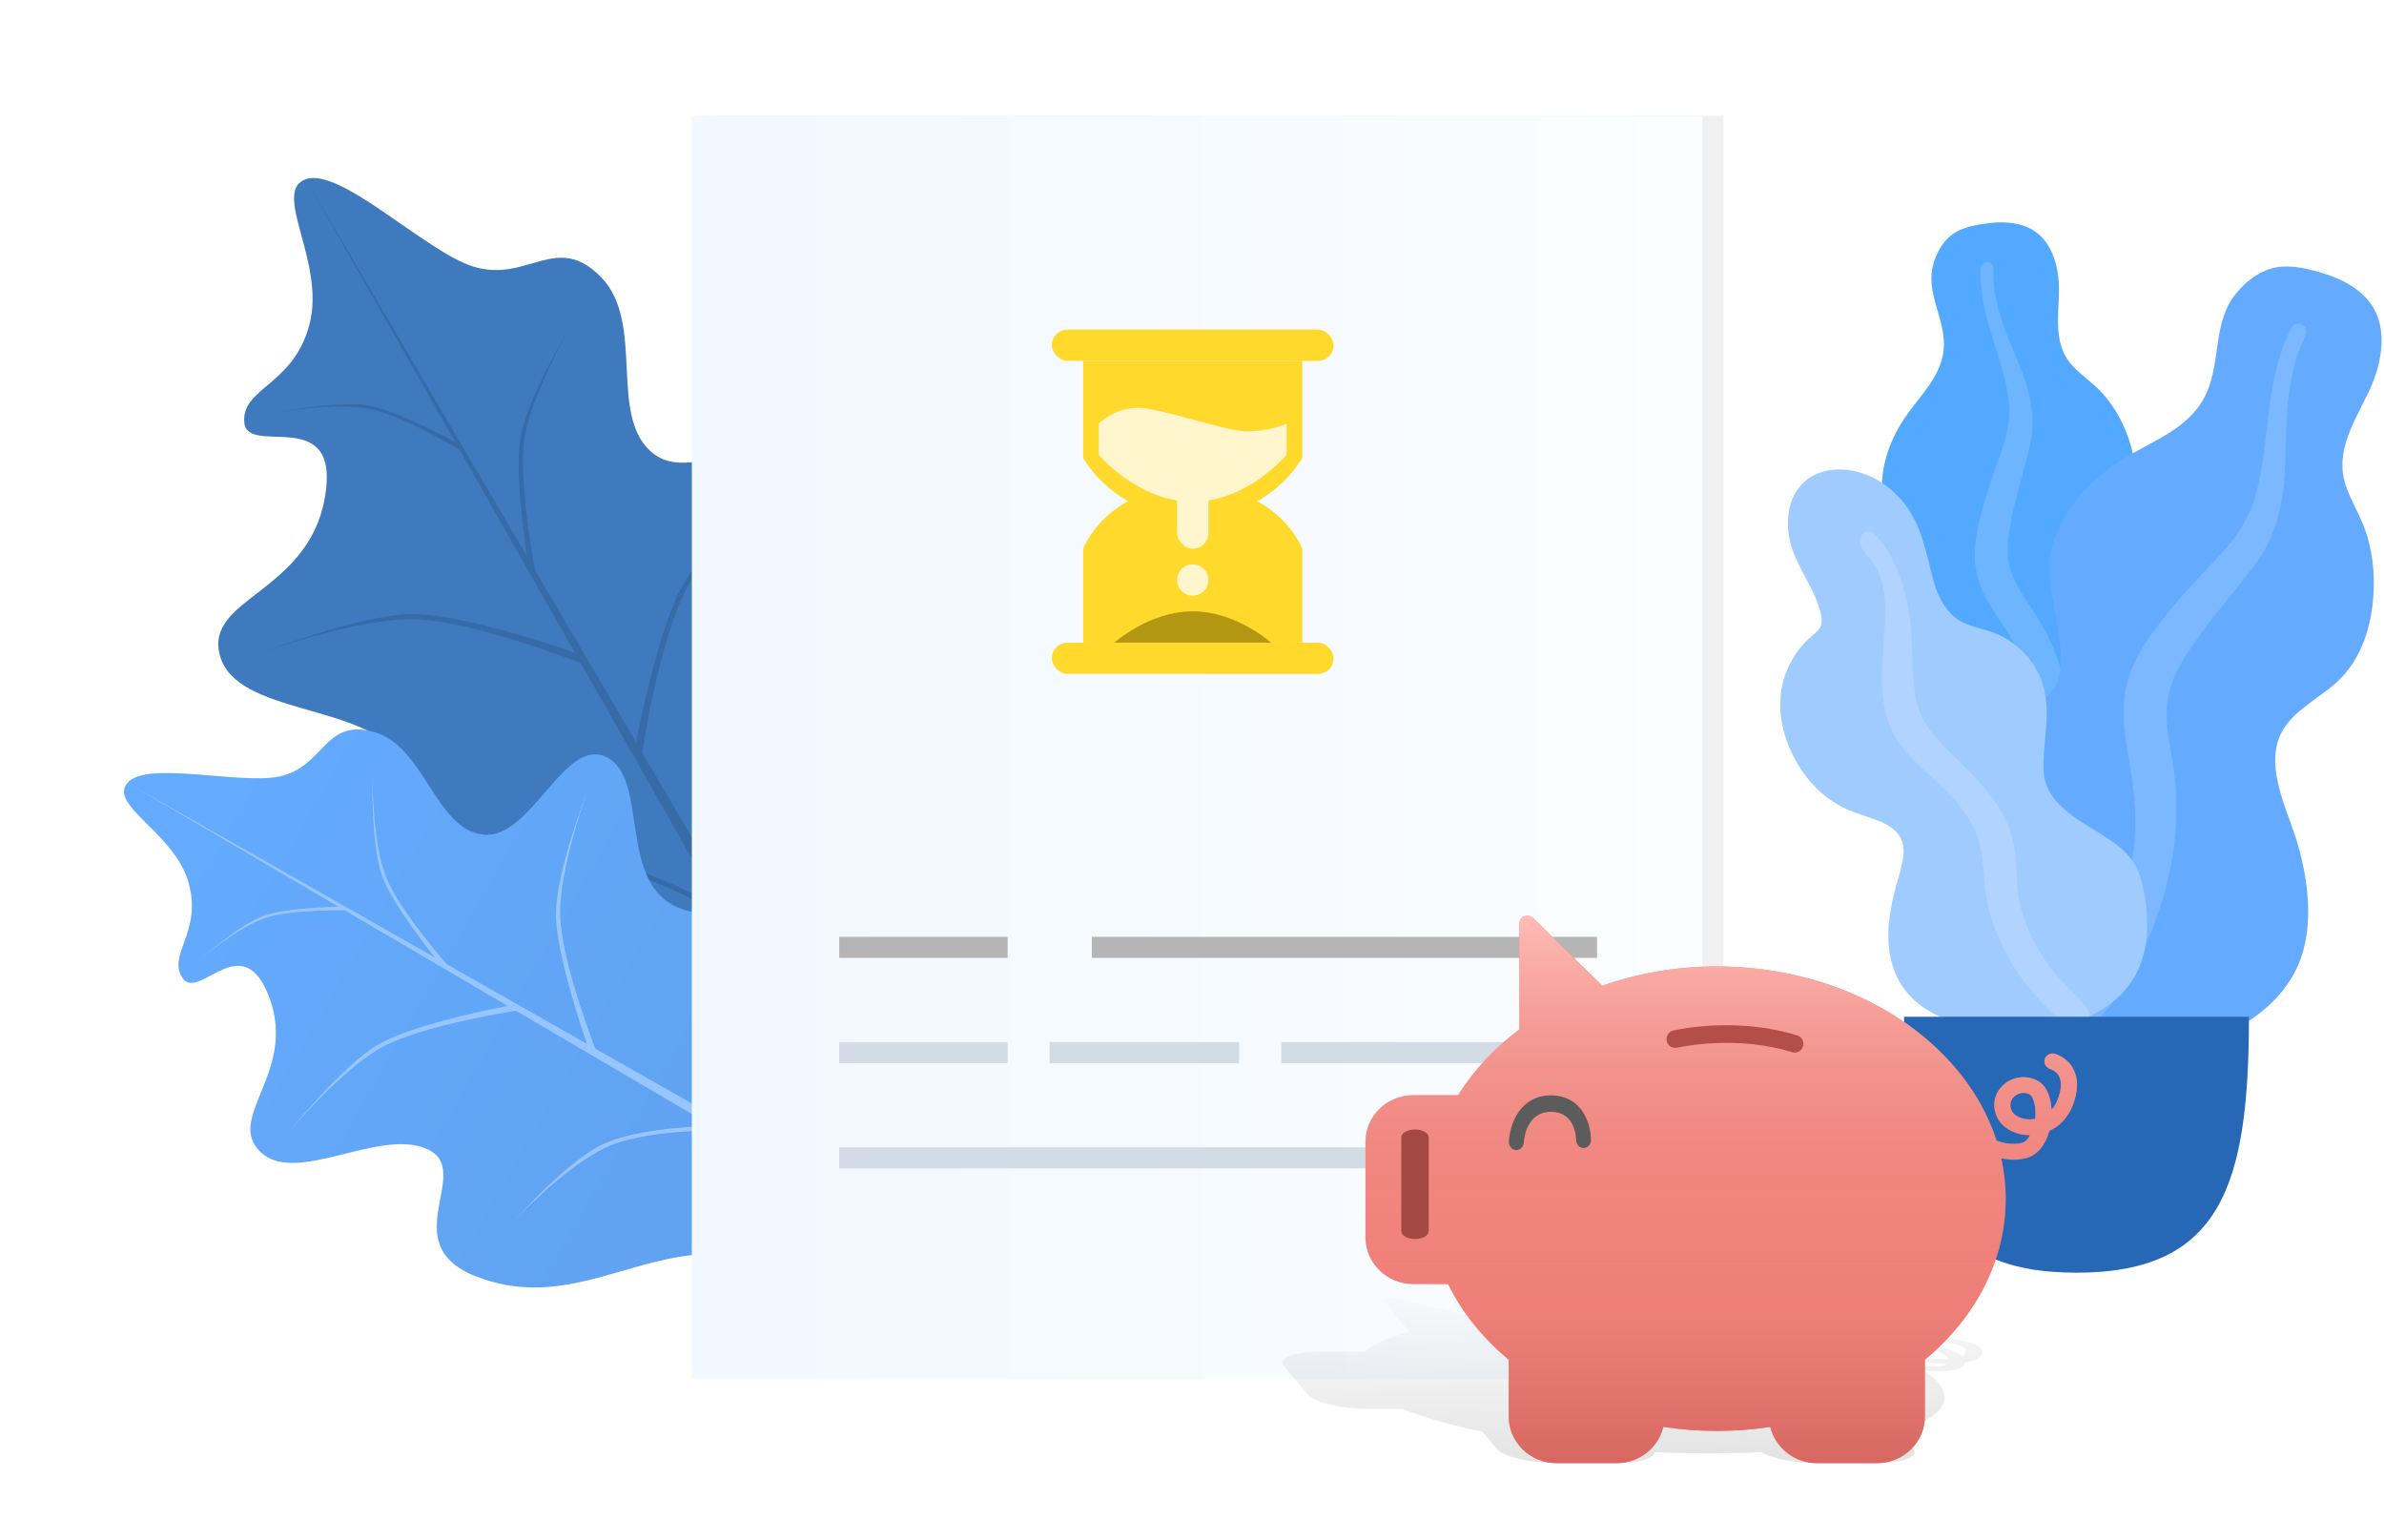 <svg width="113" height="73" viewBox="0 0 113 73" fill="none" xmlns="http://www.w3.org/2000/svg">
<path d="M94.286 10.576C94.886 10.503 95.527 10.529 96.086 10.765C97.273 11.268 97.61 12.668 97.594 13.806C97.577 15.031 97.316 16.368 98.249 17.355C98.678 17.809 99.211 18.156 99.632 18.618C100.082 19.112 100.435 19.677 100.697 20.283C101.177 21.397 101.412 22.708 100.973 23.877C100.587 24.906 99.615 25.834 99.825 27.005C100.044 28.225 101.277 29.159 102.048 30.068C102.92 31.097 103.724 32.412 103.856 33.761C103.982 35.054 103.418 36.362 102.553 37.34C100.823 39.293 98.224 40.251 95.603 40.245C94.49 40.242 93.23 40.192 92.269 39.595C91.973 39.41 91.816 39.203 91.639 38.916C91.481 38.658 91.272 38.49 91.031 38.307C90.499 37.906 90.115 37.366 89.87 36.761C88.919 34.411 89.679 31.504 91.011 29.418C91.326 28.923 91.585 28.448 91.431 27.858C91.271 27.243 90.878 26.688 90.531 26.16C90.187 25.637 89.795 25.139 89.526 24.574C89.245 23.982 89.166 23.362 89.216 22.714C89.309 21.497 89.835 20.375 90.58 19.396C91.298 18.453 92.141 17.552 92.142 16.316C92.145 15.008 91.268 13.843 91.641 12.512C91.796 11.961 92.107 11.396 92.607 11.065C93.087 10.748 93.721 10.645 94.286 10.576Z" fill="#52A9FF"/>
<path d="M93.894 12.669C93.905 12.493 94.114 12.387 94.278 12.433C94.495 12.494 94.491 12.695 94.485 12.875C94.468 13.428 94.548 13.966 94.681 14.502C94.958 15.617 95.469 16.645 95.874 17.717C96.279 18.787 96.469 19.892 96.232 21.025C96.008 22.093 95.656 23.134 95.427 24.203C95.225 25.146 95.01 26.14 95.318 27.08C95.614 27.985 96.268 28.722 96.739 29.539C97.715 31.232 98.147 33.111 98.205 35.043C98.232 35.941 98.208 36.846 97.999 37.727C97.879 38.233 97.718 38.918 97.283 39.268C97.082 39.43 96.739 39.486 96.57 39.247C96.412 39.022 96.551 38.675 96.601 38.437C96.819 37.402 96.863 36.346 96.811 35.296C96.76 34.279 96.64 33.263 96.319 32.292C96.021 31.39 95.569 30.581 95.037 29.792C94.494 28.988 93.931 28.183 93.707 27.231C93.479 26.264 93.664 25.28 93.911 24.331C94.173 23.328 94.515 22.353 94.87 21.377C95.215 20.426 95.337 19.526 95.147 18.53C94.77 16.563 93.762 14.717 93.894 12.669Z" fill="#6DB6FF"/>
<path d="M110.139 12.963C110.882 13.188 111.62 13.551 112.149 14.121C113.276 15.332 112.93 17.163 112.308 18.5C111.639 19.939 110.625 21.386 111.197 23.037C111.459 23.797 111.901 24.484 112.151 25.249C112.417 26.067 112.532 26.918 112.517 27.771C112.49 29.338 112.072 31.01 110.939 32.164C109.94 33.181 108.308 33.774 107.935 35.267C107.545 36.825 108.497 38.569 108.92 40.044C109.399 41.714 109.644 43.686 109.084 45.351C108.548 46.946 107.194 48.2 105.661 48.906C102.598 50.318 99.042 50.101 95.971 48.733C94.667 48.152 93.216 47.439 92.405 46.234C92.155 45.862 92.081 45.536 92.026 45.104C91.977 44.717 91.821 44.41 91.634 44.068C91.223 43.318 91.059 42.48 91.092 41.637C91.221 38.364 93.652 35.321 96.319 33.545C96.951 33.124 97.505 32.695 97.638 31.919C97.776 31.108 97.609 30.248 97.481 29.442C97.355 28.646 97.159 27.853 97.143 27.045C97.127 26.199 97.362 25.425 97.763 24.685C98.517 23.294 99.729 22.24 101.121 21.469C102.462 20.727 103.928 20.098 104.585 18.639C105.28 17.092 104.869 15.259 106.011 13.879C106.485 13.308 107.148 12.801 107.911 12.67C108.642 12.544 109.44 12.751 110.139 12.963Z" fill="#64ABFF"/>
<path d="M108.621 15.521C108.727 15.319 109.026 15.303 109.194 15.443C109.416 15.628 109.305 15.865 109.204 16.075C108.893 16.721 108.705 17.399 108.579 18.104C108.318 19.57 108.377 21.054 108.288 22.535C108.2 24.015 107.842 25.423 106.97 26.64C106.148 27.788 105.19 28.836 104.361 29.982C103.631 30.993 102.858 32.058 102.724 33.332C102.595 34.558 102.974 35.773 103.095 36.988C103.348 39.504 102.868 41.954 101.922 44.273C101.482 45.35 100.979 46.41 100.273 47.343C99.867 47.881 99.318 48.607 98.626 48.794C98.306 48.88 97.876 48.767 97.804 48.395C97.736 48.047 98.081 47.709 98.265 47.452C99.063 46.342 99.668 45.113 100.158 43.842C100.633 42.611 101.025 41.346 101.16 40.028C101.285 38.805 101.181 37.609 100.972 36.397C100.76 35.161 100.523 33.913 100.761 32.668C101.002 31.404 101.735 30.335 102.522 29.341C103.354 28.29 104.266 27.315 105.192 26.344C106.095 25.398 106.711 24.396 107.01 23.117C107.602 20.591 107.393 17.878 108.621 15.521Z" fill="#7CB8FF"/>
<path d="M87.17 22.254C88.405 22.254 89.491 22.908 90.24 23.835C91.116 24.921 91.293 26.247 91.649 27.541C91.826 28.185 92.13 28.824 92.664 29.262C93.149 29.66 93.765 29.739 94.346 29.934C95.507 30.322 96.444 31.258 96.814 32.4C97.266 33.793 96.788 35.198 96.87 36.609C96.946 37.906 98.226 38.715 99.257 39.336C100.273 39.949 101.188 40.522 101.494 41.716C101.819 42.982 101.928 44.396 101.478 45.647C100.73 47.729 98.54 48.646 96.424 48.788C94.503 48.917 92.088 48.715 90.646 47.324C89.783 46.491 89.47 45.327 89.509 44.168C89.533 43.448 89.676 42.734 89.861 42.038C89.992 41.544 90.169 41.053 90.219 40.543C90.353 39.187 89.097 38.926 88.028 38.554C86.669 38.08 85.718 37.186 85.057 35.941C84.441 34.781 84.182 33.479 84.551 32.202C84.74 31.55 85.082 30.959 85.546 30.456C85.75 30.234 86.038 30.049 86.222 29.817C86.394 29.599 86.357 29.318 86.298 29.064C86.023 27.888 85.169 26.915 84.864 25.741C84.588 24.682 84.751 23.364 85.721 22.681C86.141 22.386 86.657 22.258 87.17 22.254Z" fill="#A0CBFF"/>
<path d="M88.853 25.317C90.163 26.709 90.519 28.598 90.623 30.429C90.681 31.455 90.621 32.538 90.923 33.534C91.181 34.386 91.787 35.037 92.412 35.653C93.67 36.892 95.073 38.153 95.441 39.946C95.656 40.999 95.511 42.086 95.809 43.127C96.08 44.074 96.558 45.003 97.138 45.802C97.606 46.446 98.215 46.939 98.726 47.538C98.882 47.722 99.106 47.991 99.041 48.25C98.966 48.552 98.58 48.648 98.306 48.601C97.666 48.49 97.128 47.881 96.71 47.438C96.099 46.79 95.58 46.094 95.158 45.313C94.69 44.445 94.312 43.524 94.151 42.551C93.984 41.541 94.067 40.489 93.685 39.52C93.042 37.889 91.483 36.927 90.356 35.656C88.952 34.072 89.161 32.101 89.305 30.153C89.384 29.082 89.463 27.874 88.921 26.896C88.714 26.523 88.252 26.175 88.163 25.751C88.082 25.363 88.527 24.97 88.853 25.317Z" fill="#B0D4FF"/>
<path d="M90.25 48.194C90.25 56.155 91.552 60.327 98.424 60.327C105.296 60.327 106.598 56.155 106.598 48.194H90.25Z" fill="#2668B6"/>
<path d="M41.117 53.162C43.587 47.686 45.864 37.465 45.278 34.165C44.691 30.864 41.157 34.063 38.786 30.962C36.415 27.861 41.067 23.612 39.561 21.247C38.054 18.882 33.306 23.211 31.025 21.541C28.744 19.872 30.64 15.36 28.503 13.151C26.365 10.942 24.987 13.46 22.394 12.623C20.148 11.898 16.137 7.917 14.497 8.494C12.857 9.072 15.422 12.397 14.678 15.341C13.933 18.284 11.435 18.36 11.579 20.026C11.723 21.691 16.203 19.091 15.393 23.616C14.582 28.141 9.627 28.347 10.435 31.112C11.243 33.877 17.144 33.339 18.964 35.833C20.784 38.327 14.481 39.659 17.709 43.71C20.936 47.762 25.516 47.216 29.505 49.063C32.984 50.675 35.214 53.417 39.87 53.881C40.167 53.911 40.991 53.441 41.117 53.162Z" fill="#3F7ABF"/>
<path d="M42.41 35.83C42.41 35.83 39.627 38.409 38.325 40.843C37.022 43.276 37.458 47.977 37.458 47.977L37.171 47.479C37.171 47.479 36.926 42.764 38.181 40.594C39.435 38.423 42.41 35.83 42.41 35.83Z" fill="#376BA8"/>
<path d="M21.38 42.002C21.38 42.002 25.004 40.881 27.763 40.97C30.522 41.058 34.624 43.642 34.624 43.642L34.336 43.145C34.336 43.145 30.126 40.72 27.619 40.721C25.113 40.722 21.38 42.002 21.38 42.002Z" fill="#376BA8"/>
<path d="M37.615 22.346C37.615 22.346 33.836 25.499 32.533 27.933C31.23 30.367 30.421 35.787 30.421 35.787L30.133 35.289C30.133 35.289 31.135 29.855 32.389 27.684C33.644 25.514 37.615 22.346 37.615 22.346Z" fill="#376BA8"/>
<path d="M12.348 30.963C12.348 30.963 16.969 29.267 19.728 29.356C22.488 29.444 27.586 31.453 27.586 31.453L27.299 30.955C27.299 30.955 22.092 29.106 19.585 29.107C17.078 29.108 12.348 30.963 12.348 30.963Z" fill="#376BA8"/>
<path d="M27.106 15.35C27.106 15.35 25.162 18.692 24.854 20.838C24.546 22.983 25.406 27.2 25.406 27.2L25.06 26.91C25.06 26.91 24.338 22.631 24.681 20.693C25.024 18.755 27.106 15.35 27.106 15.35Z" fill="#376BA8"/>
<path d="M12.978 19.573C12.978 19.573 15.919 19.045 17.559 19.389C19.199 19.733 22.035 21.471 22.035 21.471L21.916 21.143C21.916 21.143 18.998 19.488 17.5 19.225C16.001 18.962 12.978 19.573 12.978 19.573Z" fill="#376BA8"/>
<path d="M14.494 8.496L45.883 61.994L45.136 62.425L14.494 8.496Z" fill="#376BA8"/>
<path d="M42.782 57.647C42.298 52.808 39.757 44.721 38.01 42.645C36.263 40.568 35.08 44.242 32.163 43.027C29.245 41.812 30.787 36.951 28.774 35.902C26.761 34.854 25.184 39.811 22.909 39.563C20.634 39.316 20.137 35.386 17.744 34.702C15.352 34.019 15.405 36.342 13.248 36.805C11.38 37.205 6.956 36.038 6.041 37.107C5.125 38.175 8.269 39.468 8.938 41.833C9.608 44.198 7.887 45.263 8.662 46.372C9.437 47.481 11.526 43.845 12.789 47.345C14.053 50.846 10.662 52.996 12.348 54.607C14.034 56.219 17.952 53.453 20.238 54.465C22.524 55.476 18.643 58.962 22.546 60.495C26.449 62.029 29.439 59.793 32.983 59.474C36.074 59.196 38.748 60.215 42.2 58.656C42.42 58.556 42.807 57.893 42.782 57.647Z" fill="url(#paint0_linear)"/>
<path d="M36.674 44.973C36.674 44.973 35.767 47.907 35.839 50.14C35.91 52.374 38.119 55.492 38.119 55.492L37.716 55.26C37.716 55.26 35.636 52.053 35.637 50.024C35.638 47.995 36.674 44.973 36.674 44.973Z" fill="#97C6FF"/>
<path d="M24.428 57.812C24.428 57.812 26.516 55.559 28.486 54.504C30.456 53.45 34.377 53.601 34.377 53.601L33.975 53.369C33.975 53.369 30.041 53.373 28.285 54.388C26.527 55.404 24.428 57.812 24.428 57.812Z" fill="#97C6FF"/>
<path d="M27.855 37.46C27.855 37.46 26.482 41.201 26.553 43.434C26.625 45.668 28.251 49.795 28.251 49.795L27.848 49.563C27.848 49.563 26.351 45.347 26.352 43.318C26.353 41.289 27.855 37.46 27.855 37.46Z" fill="#97C6FF"/>
<path d="M13.629 53.729C13.629 53.729 16.182 50.669 18.152 49.614C20.122 48.56 24.51 47.904 24.51 47.904L24.107 47.672C24.107 47.672 19.708 48.483 17.951 49.498C16.194 50.514 13.629 53.729 13.629 53.729Z" fill="#97C6FF"/>
<path d="M17.655 36.81C17.655 36.81 17.645 39.939 18.298 41.568C18.951 43.197 21.26 45.805 21.26 45.805L20.9 45.742C20.9 45.742 18.662 43.034 18.118 41.536C17.574 40.039 17.655 36.81 17.655 36.81Z" fill="#97C6FF"/>
<path d="M9.46 45.488C9.46 45.488 11.308 43.928 12.597 43.505C13.886 43.082 16.578 43.153 16.578 43.153L16.361 42.971C16.361 42.971 13.646 42.992 12.489 43.414C11.332 43.836 9.46 45.488 9.46 45.488Z" fill="#97C6FF"/>
<path d="M6.039 37.109L49.699 61.909L49.35 62.515L6.039 37.109Z" fill="#97C6FF"/>
<path fill-rule="evenodd" clip-rule="evenodd" d="M33.791 5.491H81.687V65.361H33.791V5.491Z" fill="#F0F0F0"/>
<g filter="url(#filter0_d)">
<rect x="32.793" y="4.493" width="47.896" height="59.87" fill="url(#paint1_linear)"/>
</g>
<rect x="49.857" y="30.461" width="13.355" height="1.484" rx="0.742" fill="#FFDA2C"/>
<path fill-rule="evenodd" clip-rule="evenodd" d="M51.341 30.461H61.728V26.009C61.728 26.009 60.615 23.041 56.535 23.041C52.454 23.041 51.341 26.009 51.341 26.009V30.461Z" fill="#FFDA2C"/>
<path fill-rule="evenodd" clip-rule="evenodd" d="M52.825 30.461H60.245C60.245 30.461 58.596 28.977 56.535 28.977C54.474 28.977 52.825 30.461 52.825 30.461Z" fill="#B39712"/>
<path fill-rule="evenodd" clip-rule="evenodd" d="M51.341 17.106H61.728V21.699C61.728 21.699 60.245 24.525 56.535 24.525C52.825 24.525 51.341 21.699 51.341 21.699V17.106Z" fill="#FFDA2C"/>
<path fill-rule="evenodd" clip-rule="evenodd" d="M52.083 20.074C52.083 20.074 52.825 19.332 53.938 19.332C55.051 19.332 58.019 20.445 59.132 20.445C60.245 20.445 60.986 20.074 60.986 20.074V21.558C60.986 21.558 59.132 23.783 56.535 23.783C53.938 23.783 52.083 21.558 52.083 21.558V20.074Z" fill="#FFF6CE"/>
<rect x="49.857" y="15.622" width="13.355" height="1.484" rx="0.742" fill="#FFDA2C"/>
<rect x="55.793" y="23.041" width="1.484" height="2.968" rx="0.742" fill="#FFF6CE"/>
<path fill-rule="evenodd" clip-rule="evenodd" d="M56.535 28.235C56.945 28.235 57.277 27.903 57.277 27.493C57.277 27.083 56.945 26.751 56.535 26.751C56.125 26.751 55.793 27.083 55.793 27.493C55.793 27.903 56.125 28.235 56.535 28.235Z" fill="#FFF6CE"/>
<rect x="39.778" y="54.385" width="33.926" height="0.998" fill="#D3DBE4"/>
<path fill-rule="evenodd" clip-rule="evenodd" d="M60.732 49.396H73.704V50.394H60.732V49.396Z" fill="#D3DBE4"/>
<rect x="49.756" y="49.396" width="8.981" height="0.998" fill="#D3DBE4"/>
<rect x="39.778" y="49.396" width="7.983" height="0.998" fill="#D3DBE4"/>
<rect x="51.752" y="44.407" width="23.948" height="0.998" fill="#B5B5B5"/>
<rect x="39.778" y="44.407" width="7.983" height="0.998" fill="#B5B5B5"/>
<path fill-rule="evenodd" clip-rule="evenodd" d="M92.466 63.476C92.564 63.485 93.105 63.532 93.52 63.691C93.879 63.827 94.019 63.998 93.948 64.201C93.872 64.397 93.545 64.519 93.136 64.583C93.126 64.791 92.845 64.935 92.358 64.975C92.168 64.989 91.975 64.996 91.783 64.996C91.58 64.996 91.382 64.988 91.189 64.977C91.481 65.165 91.72 65.359 91.886 65.556C92.614 66.425 91.944 67.245 89.995 67.869L90.678 68.683C90.987 69.052 90.225 69.352 88.981 69.352H86.103C85.051 69.352 83.957 69.129 83.475 68.833C81.86 68.91 80.145 68.91 78.405 68.833C78.423 69.129 77.704 69.352 76.648 69.352H73.77C72.526 69.352 71.26 69.052 70.951 68.683L70.268 67.869C68.751 67.552 67.482 67.188 66.484 66.784L65.437 66.781H64.825C63.581 66.781 62.315 66.481 62.006 66.112L60.855 64.74C60.546 64.371 61.308 64.071 62.552 64.071H64.683C65.12 63.711 65.844 63.392 66.796 63.126L65.522 61.607C65.484 61.562 65.544 61.52 65.672 61.503C65.799 61.486 65.971 61.495 66.11 61.528L70.2 62.499C71.741 62.319 73.499 62.222 75.397 62.222C81.493 62.222 87.489 63.197 90.384 64.541C90.515 64.601 90.638 64.662 90.754 64.723C91.118 64.76 91.581 64.787 91.982 64.754C92.122 64.743 92.227 64.704 92.265 64.644C91.638 64.644 91.013 64.562 90.622 64.432C90.558 64.411 90.498 64.389 90.447 64.365C90.088 64.198 90.084 64.024 90.441 63.911C90.776 63.804 91.34 63.783 91.879 63.851C91.896 63.853 91.914 63.855 91.931 63.857C91.956 63.86 91.98 63.863 92.003 63.867C92.482 63.94 92.813 64.107 92.988 64.279C93.074 64.24 93.138 64.189 93.163 64.123C93.213 63.986 93.137 63.872 92.935 63.796C92.733 63.719 92.453 63.695 92.449 63.695C92.384 63.691 92.322 63.681 92.27 63.669C92.144 63.642 92.055 63.6 92.057 63.557C92.059 63.496 92.236 63.459 92.456 63.475C92.458 63.475 92.462 63.476 92.466 63.476ZM91.458 64.038C91.297 64.038 91.16 64.057 91.076 64.084C91.013 64.105 90.89 64.159 91.022 64.248C91.039 64.259 91.061 64.271 91.091 64.285C91.261 64.364 91.673 64.418 92.086 64.418C92.093 64.418 92.1 64.417 92.108 64.417C92.16 64.416 92.235 64.415 92.321 64.41C92.237 64.237 91.979 64.093 91.772 64.062C91.666 64.044 91.565 64.038 91.469 64.038H91.458Z" fill="url(#paint2_linear)"/>
<path fill-rule="evenodd" clip-rule="evenodd" d="M97.394 49.951C97.485 49.98 97.986 50.135 98.268 50.66C98.513 51.109 98.51 51.674 98.268 52.345C98.027 52.992 97.599 53.393 97.136 53.606C96.952 54.292 96.55 54.767 96.03 54.898C95.827 54.947 95.628 54.969 95.437 54.969C95.234 54.969 95.043 54.943 94.859 54.906C94.993 55.528 95.069 56.168 95.069 56.819C95.069 59.688 93.711 62.395 91.239 64.454V67.143C91.239 68.36 90.225 69.352 88.981 69.352H86.103C85.051 69.352 84.144 68.615 83.911 67.637C82.231 67.892 80.516 67.892 78.84 67.637C78.611 68.615 77.704 69.352 76.648 69.352H73.77C72.526 69.352 71.512 68.36 71.512 67.143V64.454C70.261 63.41 69.297 62.208 68.638 60.871L67.594 60.864H66.981C65.738 60.864 64.724 59.871 64.724 58.654V54.123C64.724 52.906 65.738 51.914 66.981 51.914H69.113C69.852 50.727 70.843 49.675 72.017 48.795V43.781C72.017 43.631 72.113 43.492 72.255 43.436C72.396 43.38 72.561 43.41 72.672 43.519L75.947 46.724C77.639 46.132 79.479 45.81 81.377 45.81C87.473 45.81 92.651 49.031 94.419 53.468C94.499 53.666 94.572 53.865 94.637 54.067C94.97 54.191 95.41 54.281 95.838 54.172C95.988 54.135 96.126 54.003 96.213 53.809C95.586 53.809 95.031 53.535 94.748 53.108C94.702 53.037 94.66 52.966 94.629 52.888C94.411 52.333 94.553 51.761 95.004 51.386C95.429 51.034 96.011 50.963 96.493 51.188C96.508 51.195 96.524 51.202 96.539 51.209C96.562 51.219 96.583 51.229 96.604 51.24C97.021 51.483 97.212 52.034 97.243 52.603C97.362 52.472 97.469 52.303 97.549 52.086C97.713 51.633 97.733 51.259 97.595 51.008C97.457 50.753 97.197 50.675 97.193 50.675C97.132 50.66 97.078 50.626 97.036 50.588C96.933 50.498 96.879 50.36 96.918 50.218C96.971 50.016 97.178 49.896 97.384 49.948C97.387 49.949 97.39 49.95 97.394 49.951ZM95.915 51.805C95.754 51.805 95.601 51.869 95.494 51.959C95.414 52.026 95.245 52.206 95.303 52.498C95.31 52.536 95.322 52.577 95.341 52.622C95.444 52.884 95.812 53.06 96.225 53.06C96.232 53.059 96.239 53.059 96.247 53.058C96.3 53.055 96.376 53.05 96.466 53.034C96.527 52.464 96.389 51.989 96.21 51.884C96.118 51.828 96.022 51.805 95.927 51.805H95.915Z" fill="#F78780"/>
<path fill-rule="evenodd" clip-rule="evenodd" d="M97.394 49.951C97.485 49.98 97.986 50.135 98.268 50.66C98.513 51.109 98.51 51.674 98.268 52.345C98.027 52.992 97.599 53.393 97.136 53.606C96.952 54.292 96.55 54.767 96.03 54.898C95.827 54.947 95.628 54.969 95.437 54.969C95.234 54.969 95.043 54.943 94.859 54.906C94.993 55.528 95.069 56.168 95.069 56.819C95.069 59.688 93.711 62.395 91.239 64.454V67.143C91.239 68.36 90.225 69.352 88.981 69.352H86.103C85.051 69.352 84.144 68.615 83.911 67.637C82.231 67.892 80.516 67.892 78.84 67.637C78.611 68.615 77.704 69.352 76.648 69.352H73.77C72.526 69.352 71.512 68.36 71.512 67.143V64.454C70.261 63.41 69.297 62.208 68.638 60.871L67.594 60.864H66.981C65.738 60.864 64.724 59.871 64.724 58.654V54.123C64.724 52.906 65.738 51.914 66.981 51.914H69.113C69.852 50.727 70.843 49.675 72.017 48.795V43.781C72.017 43.631 72.113 43.492 72.255 43.436C72.396 43.38 72.561 43.41 72.672 43.519L75.947 46.724C77.639 46.132 79.479 45.81 81.377 45.81C87.473 45.81 92.651 49.031 94.419 53.468C94.499 53.666 94.572 53.865 94.637 54.067C94.97 54.191 95.41 54.281 95.838 54.172C95.988 54.135 96.126 54.003 96.213 53.809C95.586 53.809 95.031 53.535 94.748 53.108C94.702 53.037 94.66 52.966 94.629 52.888C94.411 52.333 94.553 51.761 95.004 51.386C95.429 51.034 96.011 50.963 96.493 51.188C96.508 51.195 96.524 51.202 96.539 51.209C96.562 51.219 96.583 51.229 96.604 51.24C97.021 51.483 97.212 52.034 97.243 52.603C97.362 52.472 97.469 52.303 97.549 52.086C97.713 51.633 97.733 51.259 97.595 51.008C97.457 50.753 97.197 50.675 97.193 50.675C97.132 50.66 97.078 50.626 97.036 50.588C96.933 50.498 96.879 50.36 96.918 50.218C96.971 50.016 97.178 49.896 97.384 49.948C97.387 49.949 97.39 49.95 97.394 49.951ZM95.915 51.805C95.754 51.805 95.601 51.869 95.494 51.959C95.414 52.026 95.245 52.206 95.303 52.498C95.31 52.536 95.322 52.577 95.341 52.622C95.444 52.884 95.812 53.06 96.225 53.06C96.232 53.059 96.239 53.059 96.247 53.058C96.3 53.055 96.376 53.05 96.466 53.034C96.527 52.464 96.389 51.989 96.21 51.884C96.118 51.828 96.022 51.805 95.927 51.805H95.915Z" fill="url(#paint3_linear)"/>
<path fill-rule="evenodd" clip-rule="evenodd" d="M97.394 49.951C97.485 49.98 97.986 50.135 98.268 50.66C98.513 51.109 98.51 51.674 98.268 52.345C98.027 52.992 97.599 53.393 97.136 53.606C96.952 54.292 96.55 54.767 96.03 54.898C95.827 54.947 95.628 54.969 95.437 54.969C95.234 54.969 95.043 54.943 94.859 54.906C94.993 55.528 95.069 56.168 95.069 56.819C95.069 59.688 93.711 62.395 91.239 64.454V67.143C91.239 68.36 90.225 69.352 88.981 69.352H86.103C85.051 69.352 84.144 68.615 83.911 67.637C82.231 67.892 80.516 67.892 78.84 67.637C78.611 68.615 77.704 69.352 76.648 69.352H73.77C72.526 69.352 71.512 68.36 71.512 67.143V64.454C70.261 63.41 69.297 62.208 68.638 60.871L67.594 60.864H66.981C65.738 60.864 64.724 59.871 64.724 58.654V54.123C64.724 52.906 65.738 51.914 66.981 51.914H69.113C69.852 50.727 70.843 49.675 72.017 48.795V43.781C72.017 43.631 72.113 43.492 72.255 43.436C72.396 43.38 72.561 43.41 72.672 43.519L75.947 46.724C77.639 46.132 79.479 45.81 81.377 45.81C87.473 45.81 92.651 49.031 94.419 53.468C94.499 53.666 94.572 53.865 94.637 54.067C94.97 54.191 95.41 54.281 95.838 54.172C95.988 54.135 96.126 54.003 96.213 53.809C95.586 53.809 95.031 53.535 94.748 53.108C94.702 53.037 94.66 52.966 94.629 52.888C94.411 52.333 94.553 51.761 95.004 51.386C95.429 51.034 96.011 50.963 96.493 51.188C96.508 51.195 96.524 51.202 96.539 51.209C96.562 51.219 96.583 51.229 96.604 51.24C97.021 51.483 97.212 52.034 97.243 52.603C97.362 52.472 97.469 52.303 97.549 52.086C97.713 51.633 97.733 51.259 97.595 51.008C97.457 50.753 97.197 50.675 97.193 50.675C97.132 50.66 97.078 50.626 97.036 50.588C96.933 50.498 96.879 50.36 96.918 50.218C96.971 50.016 97.178 49.896 97.384 49.948C97.387 49.949 97.39 49.95 97.394 49.951ZM95.915 51.805C95.754 51.805 95.601 51.869 95.494 51.959C95.414 52.026 95.245 52.206 95.303 52.498C95.31 52.536 95.322 52.577 95.341 52.622C95.444 52.884 95.812 53.06 96.225 53.06C96.232 53.059 96.239 53.059 96.247 53.058C96.3 53.055 96.376 53.05 96.466 53.034C96.527 52.464 96.389 51.989 96.21 51.884C96.118 51.828 96.022 51.805 95.927 51.805H95.915Z" fill="url(#paint4_linear)"/>
<path fill-rule="evenodd" clip-rule="evenodd" d="M73.507 51.922C72.019 51.922 71.556 53.348 71.521 54.105C71.51 54.32 71.659 54.505 71.853 54.516C71.86 54.516 71.867 54.516 71.874 54.516C72.062 54.516 72.217 54.356 72.228 54.144C72.228 54.14 72.228 54.128 72.231 54.113C72.249 53.897 72.397 52.702 73.511 52.702C74.659 52.702 74.702 53.889 74.705 54.026C74.705 54.03 74.709 54.034 74.709 54.038C74.716 54.25 74.868 54.418 75.059 54.418C75.253 54.418 75.412 54.242 75.412 54.026C75.405 53.297 75.009 51.922 73.507 51.922Z" fill="#5C5C5C"/>
<path fill-rule="evenodd" clip-rule="evenodd" d="M67.07 53.541C66.713 53.541 66.421 53.708 66.421 53.912V58.36C66.421 58.563 66.713 58.73 67.07 58.73C67.427 58.73 67.718 58.563 67.718 58.36V53.912C67.718 53.708 67.433 53.541 67.07 53.541Z" fill="#A34842"/>
<path fill-rule="evenodd" clip-rule="evenodd" d="M79.487 49.663C79.775 49.601 82.363 49.068 84.955 49.878C84.995 49.89 85.036 49.895 85.072 49.895C85.246 49.895 85.404 49.779 85.461 49.601C85.526 49.382 85.408 49.151 85.194 49.084C82.46 48.229 79.815 48.737 79.313 48.849C79.094 48.898 78.957 49.117 79.001 49.341C79.05 49.572 79.269 49.713 79.487 49.663Z" fill="#B34E48"/>
<defs>
<filter id="filter0_d" x="31.793" y="4.493" width="49.896" height="61.87" filterUnits="userSpaceOnUse" color-interpolation-filters="sRGB">
<feFlood flood-opacity="0" result="BackgroundImageFix"/>
<feColorMatrix in="SourceAlpha" type="matrix" values="0 0 0 0 0 0 0 0 0 0 0 0 0 0 0 0 0 0 127 0"/>
<feOffset dy="1"/>
<feGaussianBlur stdDeviation="0.5"/>
<feColorMatrix type="matrix" values="0 0 0 0 0 0 0 0 0 0 0 0 0 0 0 0 0 0 0.044 0"/>
<feBlend mode="normal" in2="BackgroundImageFix" result="effect1_dropShadow"/>
<feBlend mode="normal" in="SourceGraphic" in2="effect1_dropShadow" result="shape"/>
</filter>
<linearGradient id="paint0_linear" x1="0" y1="47.541" x2="36.556" y2="68.646" gradientUnits="userSpaceOnUse">
<stop stop-color="#64ABFF"/>
<stop offset="1" stop-color="#60A0ED"/>
</linearGradient>
<linearGradient id="paint1_linear" x1="32.793" y1="63.779" x2="79.755" y2="63.779" gradientUnits="userSpaceOnUse">
<stop offset="0.028" stop-color="#F1F8FF"/>
<stop offset="1" stop-color="#FBFDFF"/>
</linearGradient>
<linearGradient id="paint2_linear" x1="48.733" y1="61.89" x2="48.923" y2="69.823" gradientUnits="userSpaceOnUse">
<stop stop-opacity="0.01"/>
<stop offset="1" stop-opacity="0.105"/>
</linearGradient>
<linearGradient id="paint3_linear" x1="73.155" y1="56.38" x2="73.155" y2="69.352" gradientUnits="userSpaceOnUse">
<stop stop-color="#EE817A" stop-opacity="0.01"/>
<stop offset="1" stop-color="#D86760"/>
</linearGradient>
<linearGradient id="paint4_linear" x1="69.193" y1="43.409" x2="69.193" y2="62.476" gradientUnits="userSpaceOnUse">
<stop stop-color="#FFBBB6"/>
<stop offset="1" stop-color="#D86760" stop-opacity="0.01"/>
</linearGradient>
</defs>
</svg>
